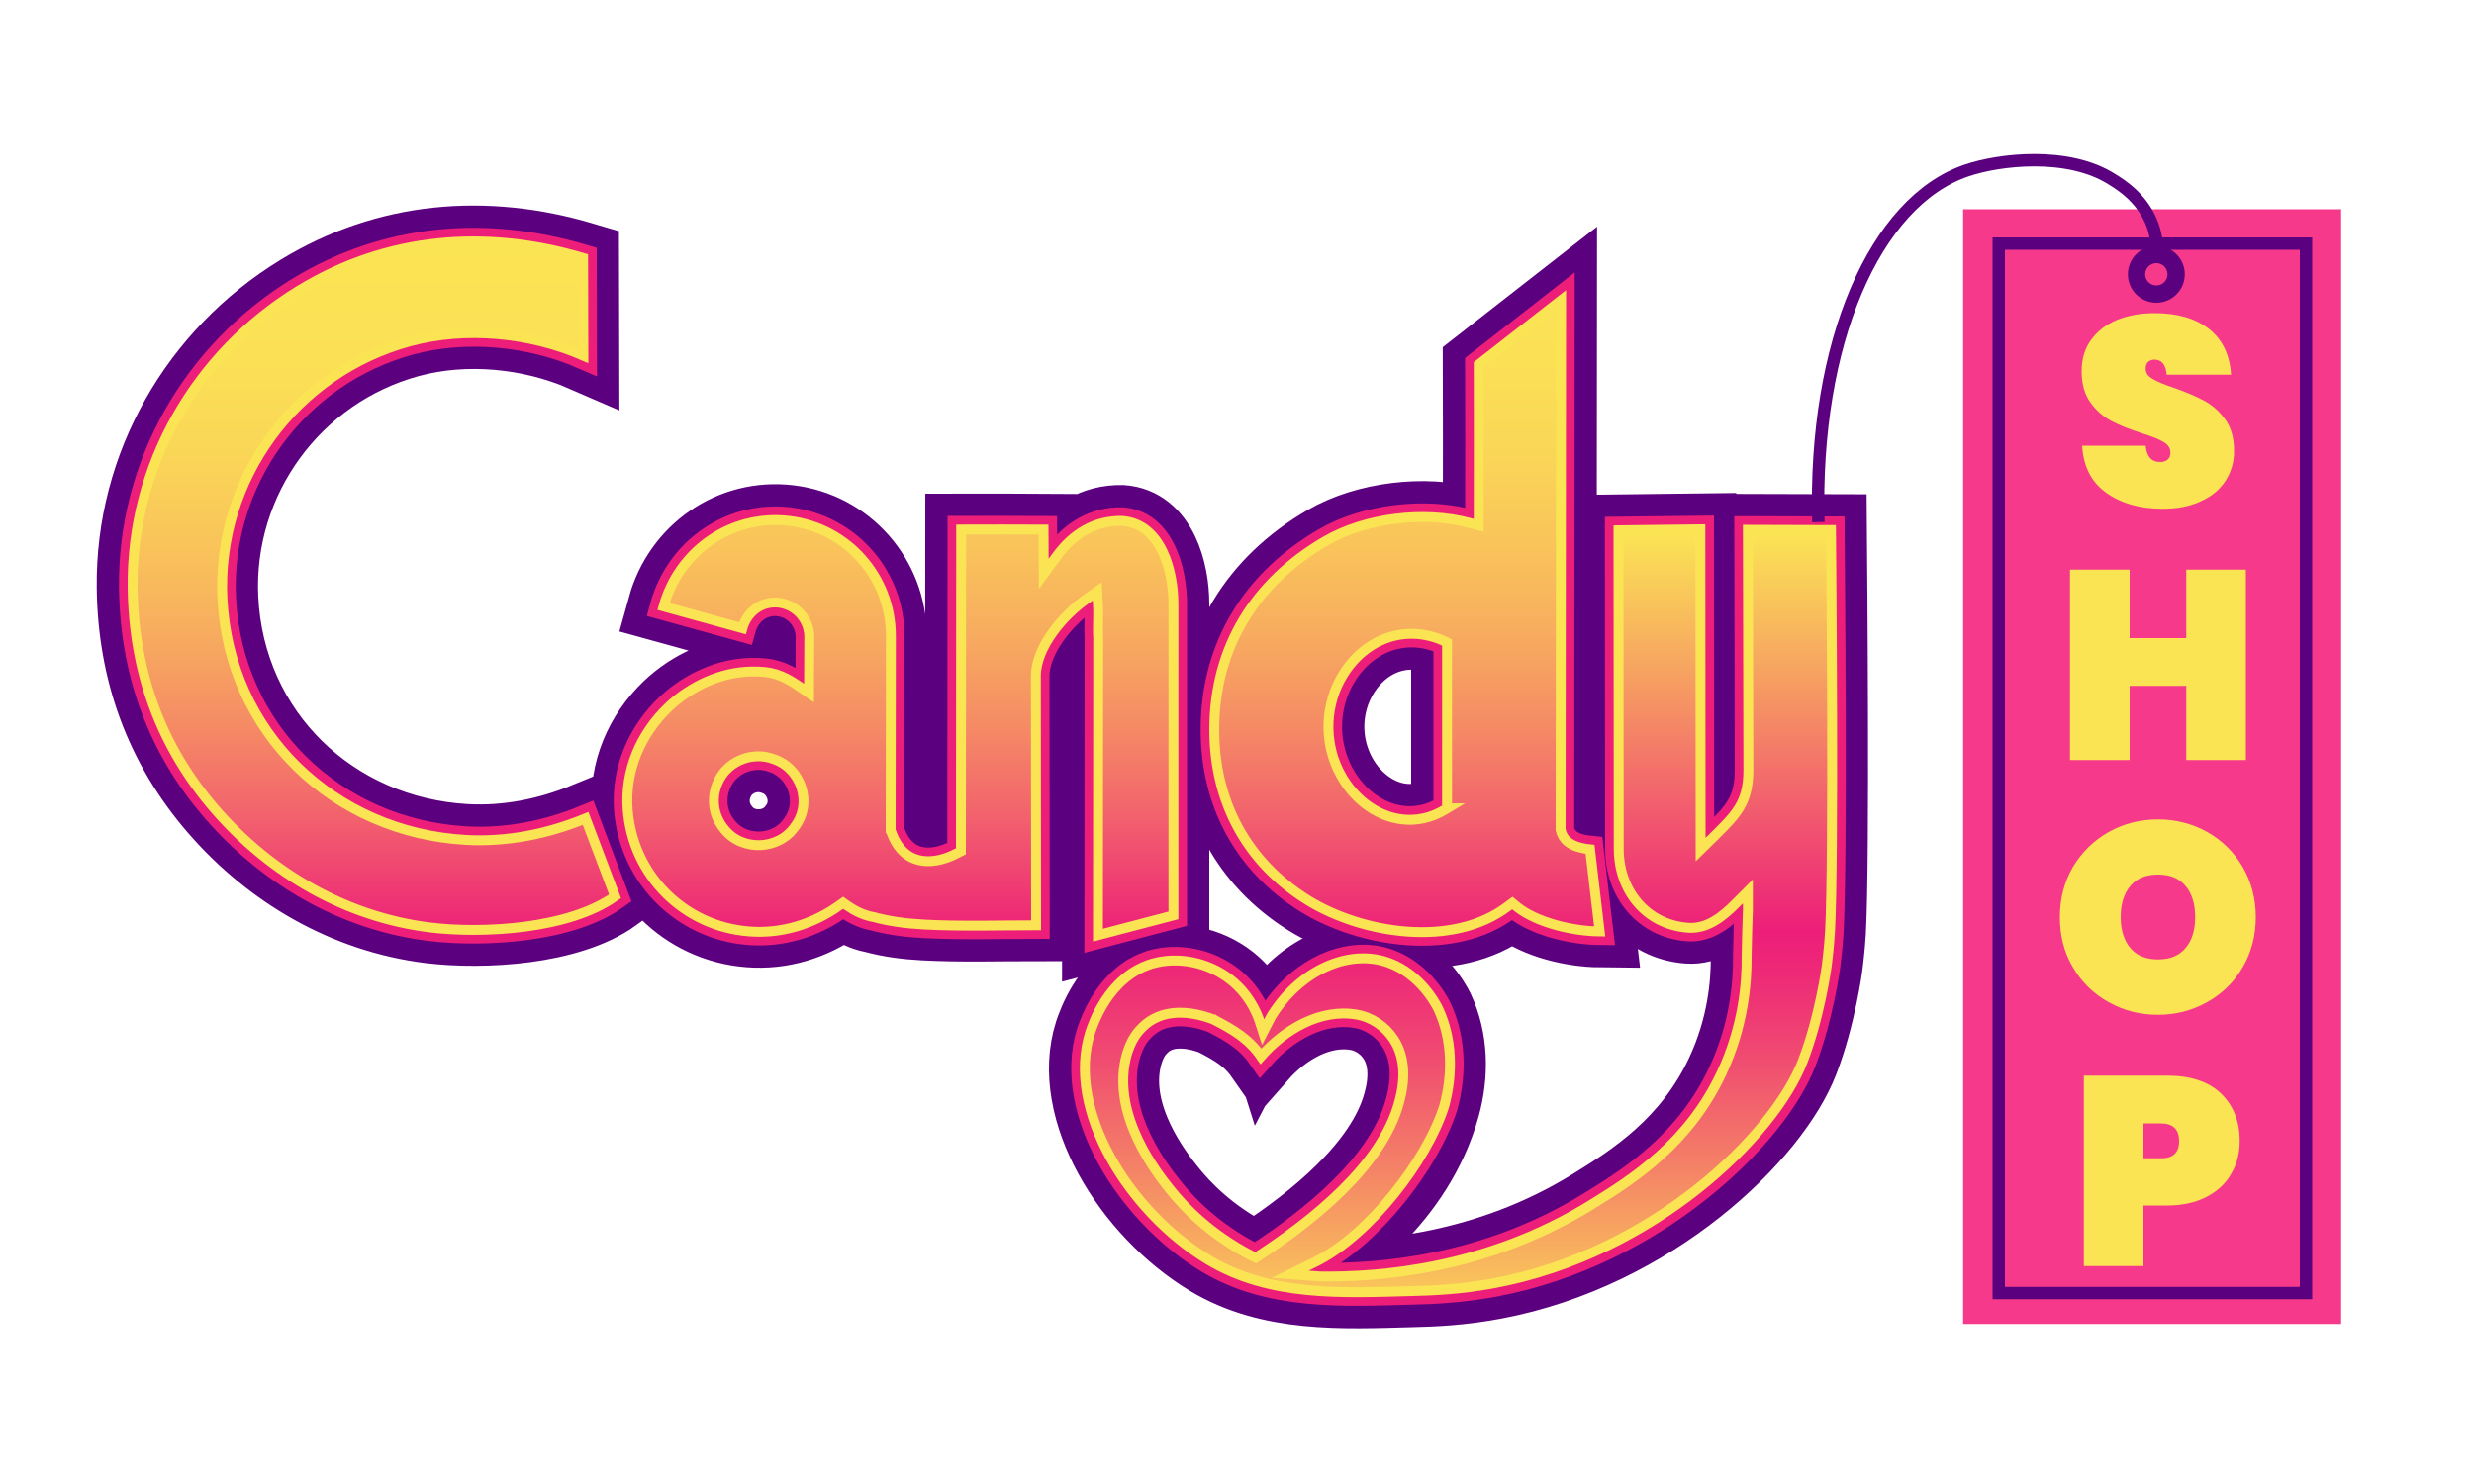 <?xml version="1.0" encoding="utf-8"?>
<!-- Generator: Adobe Illustrator 21.0.0, SVG Export Plug-In . SVG Version: 6.00 Build 0)  -->
<svg version="1.1" id="Capa_1" xmlns="http://www.w3.org/2000/svg" xmlns:xlink="http://www.w3.org/1999/xlink" x="0px" y="0px"
	 viewBox="0 0 1000 600" style="enable-background:new 0 0 1000 600;" xml:space="preserve">
<style type="text/css">
	.st0{fill-rule:evenodd;clip-rule:evenodd;fill:none;stroke:#5B007F;stroke-width:29;stroke-miterlimit:10;}
	.st1{fill-rule:evenodd;clip-rule:evenodd;fill:none;stroke:#ED1E79;stroke-width:11;stroke-miterlimit:10;}
	.st2{fill-rule:evenodd;clip-rule:evenodd;fill:url(#SVGID_1_);stroke:#FBE454;stroke-width:4;stroke-miterlimit:10;}
	.st3{fill-rule:evenodd;clip-rule:evenodd;fill:url(#SVGID_2_);stroke:#FBE454;stroke-width:4;stroke-miterlimit:10;}
	.st4{fill:#F6398B;}
	.st5{fill:none;stroke:#5B007F;stroke-width:5;stroke-miterlimit:10;}
	.st6{fill:#FBE454;}
	.st7{fill:none;stroke:#5B007F;stroke-width:7;stroke-miterlimit:10;}
</style>
<g>
	<path class="st0" d="M642.7,343.4c-5-0.5-10.6-2.2-11.8-7.6l-0.1-0.3l0.2-214.1l-33.3,26c0.1,20.3,0,40.7,0,61l0,4l-3.8-1
		c-18-4.9-41.8-2.1-58,7.3c-28.5,16.5-45,42.9-45.1,76c-0.1,29.2,13,53.8,37.7,69.2c22.3,13.8,58.8,19.4,80.9,2.6l1.9-1.4l1.8,1.5
		c8,6.4,22.5,9.9,33.5,10L642.7,343.4z M585,326.8l-1,0.6c-22.2,13.3-48.1-8.1-47-35.3c0.3-6.9,2.3-13.5,5.8-19.2
		c9.2-15.1,25.9-20.6,40.9-13.7l1.2,0.6V326.8z M474.3,370.1l0-126c0-13.1-4.9-32.4-20.8-33.5c-11-0.2-19.8,5.3-26.2,14l-5.4,7.4
		l-0.1-17.9c-11.1-0.1-22.2,0-33.3,0l-0.1,130.1l-1.6,0.8c-10.8,5.6-21.9,4.5-26.5-8.5L360,336l0.1-78.9c0-23.7-17.6-43.7-41.1-46.5
		c-23.5-2.8-44.6,12.2-50.8,34.6l31.9,8.8c1.6-5.7,6.3-10.1,12.5-10.4c7.7-0.3,14.1,5.6,14.5,13.3v0.1l-0.1,23.2l-4.7-3.2
		c-6.4-4.3-10.6-5.6-18.3-5.5c-12.4,0.1-24.9,5.9-33.8,14.4c-11.3,10.8-17.7,25.7-16.5,41.4c2,26.5,22.7,47.3,49.2,49.3
		c13,1,25.6-2.9,36.2-10.4l1.7-1.2l1.7,1.2c3.2,2.2,6.4,3.7,10.1,4.5l0.2,0c7,1.9,13.4,2.7,20.7,3.1c15,0.8,30.2,0.3,45.3,0.3
		l-0.1-100.7c0-11.8,11.2-24.8,20.4-31.2l4.4-3.1l0.3,5.4c0.3,4.5-0.2,9,0.1,13.5l0,0.1l-0.1,120L474.3,370.1z M321.3,334.2
		c-6.5,9.5-21.2,10.1-28.4,1.2c-5-5.9-5.7-13.7-2.1-20.4c4.1-7.6,13.5-11.1,21.6-8.2C323.8,310.4,328.6,324.6,321.3,334.2z
		 M236.7,330.9c-15.4,6.3-31.6,9.6-48.3,8.7c-53.6-3-95.9-43.5-98.5-97.7c-2.3-48.1,29.5-91.4,75.8-103.9
		c22.6-6.1,48.5-3.6,70.1,5.8l-0.1-39.5c-39.4-11.7-79.3-8.5-114.7,13.1c-41.9,25.6-68,70.9-67.4,120.2
		c0.4,33.8,11.2,64.1,33.4,89.7c22.4,25.8,52.8,43.5,86.9,47.7c21.6,2.6,56.2,0.6,74.7-12.6L236.7,330.9z"/>
	<path class="st0" d="M740.1,214.3l-33.6-0.1l0.2,97.3c0,13.5-5.4,18.2-14.1,26.9l-5.2,5.1L687.3,214l-33.1,0.4l0.1,128.8
		c0,16.7,10.9,30.6,28,31.9c7.6,0.6,13.9-4.4,19-9.5l5.2-5.2l0,7.3c-0.2,6.3-0.4,12.5-0.5,18.8c0.1,11-1.3,28.5-10.1,47.3
		c-13.4,28.6-35.8,42.9-52.7,53.3c-42.4,26.2-85.8,29.3-109.7,29c-0.6,0-2.8,0.8-4.4-0.3c-1.1-0.7-1.9-2.2-1.6-3.4
		c0.6-1.9,4.1-2.3,4.8-2.4c7.1-1.2,40.9-24.4,51.4-62.5c3.6-13,3.4-27.3-2.4-39.6c-1.3-2.7-8.5-15.7-22.7-19.4
		c-15.6-4-34,5-44.8,22.6c-1.1,2.1-2.1,4.2-3.2,6.3c-0.5-1.6-1.1-3.2-1.6-4.8c-1.2-3.4-4.3-10.6-11.5-16.3
		c-9.1-7.2-21.5-9.7-32.1-6.5c-17.5,5.4-23.7,24.7-24.7,27.6c-10,31.2,15.4,72.5,47.6,92c24.8,15,54,13.5,82.5,12.7
		c8.1-0.2,19.5-0.6,33.3-3.2c64.3-12.1,113-59.6,124.6-89.8c7-18.2,9.7-38.7,9.7-38.7c0.2-1.8,0.9-7,1.3-13.7
		C741.3,346.9,740.2,226.8,740.1,214.3z M509,507.6l-1.4,0.9l-1.6-0.7c-17-8.8-27.4-19.8-33-26.8c-5.2-6.5-23.4-29.5-18-52.9
		c1.9-8.1,5.5-11.5,6.6-12.6c7.7-7.9,19.4-7,28.9-3.3l0.1,0l0.1,0.1c8,4.1,14.1,7.8,19,14.8c9.5-10.8,23.9-19.4,38.6-16.9
		c6,1,11.5,4.7,14.9,9.8c5.1,7.7,4.7,17.2,2.3,25.8C558.5,471.5,530.2,493.7,509,507.6z"/>
</g>
<g>
	<path class="st1" d="M642.7,343.4c-5-0.5-10.6-2.2-11.8-7.6l-0.1-0.3l0.2-214.1l-33.3,26c0.1,20.3,0,40.7,0,61l0,4l-3.8-1
		c-18-4.9-41.8-2.1-58,7.3c-28.5,16.5-45,42.9-45.1,76c-0.1,29.2,13,53.8,37.7,69.2c22.3,13.8,58.8,19.4,80.9,2.6l1.9-1.4l1.8,1.5
		c8,6.4,22.5,9.9,33.5,10L642.7,343.4z M585,326.8l-1,0.6c-22.2,13.3-48.1-8.1-47-35.3c0.3-6.9,2.3-13.5,5.8-19.2
		c9.2-15.1,25.9-20.6,40.9-13.7l1.2,0.6V326.8z M474.3,370.1l0-126c0-13.1-4.9-32.4-20.8-33.5c-11-0.2-19.8,5.3-26.2,14l-5.4,7.4
		l-0.1-17.9c-11.1-0.1-22.2,0-33.3,0l-0.1,130.1l-1.6,0.8c-10.8,5.6-21.9,4.5-26.5-8.5L360,336l0.1-78.9c0-23.7-17.6-43.7-41.1-46.5
		c-23.5-2.8-44.6,12.2-50.8,34.6l31.9,8.8c1.6-5.7,6.3-10.1,12.5-10.4c7.7-0.3,14.1,5.6,14.5,13.3v0.1l-0.1,23.2l-4.7-3.2
		c-6.4-4.3-10.6-5.6-18.3-5.5c-12.4,0.1-24.9,5.9-33.8,14.4c-11.3,10.8-17.7,25.7-16.5,41.4c2,26.5,22.7,47.3,49.2,49.3
		c13,1,25.6-2.9,36.2-10.4l1.7-1.2l1.7,1.2c3.2,2.2,6.4,3.7,10.1,4.5l0.2,0c7,1.9,13.4,2.7,20.7,3.1c15,0.8,30.2,0.3,45.3,0.3
		l-0.1-100.7c0-11.8,11.2-24.8,20.4-31.2l4.4-3.1l0.3,5.4c0.3,4.5-0.2,9,0.1,13.5l0,0.1l-0.1,120L474.3,370.1z M321.3,334.2
		c-6.5,9.5-21.2,10.1-28.4,1.2c-5-5.9-5.7-13.7-2.1-20.4c4.1-7.6,13.5-11.1,21.6-8.2C323.8,310.4,328.6,324.6,321.3,334.2z
		 M236.7,330.9c-15.4,6.3-31.6,9.6-48.3,8.7c-53.6-3-95.9-43.5-98.5-97.7c-2.3-48.1,29.5-91.4,75.8-103.9
		c22.6-6.1,48.5-3.6,70.1,5.8l-0.1-39.5c-39.4-11.7-79.3-8.5-114.7,13.1c-41.9,25.6-68,70.9-67.4,120.2
		c0.4,33.8,11.2,64.1,33.4,89.7c22.4,25.8,52.8,43.5,86.9,47.7c21.6,2.6,56.2,0.6,74.7-12.6L236.7,330.9z"/>
	<path class="st1" d="M740.1,214.3l-33.6-0.1l0.2,97.3c0,13.5-5.4,18.2-14.1,26.9l-5.2,5.1L687.3,214l-33.1,0.4l0.1,128.8
		c0,16.7,10.9,30.6,28,31.9c7.6,0.6,13.9-4.4,19-9.5l5.2-5.2l0,7.3c-0.2,6.3-0.4,12.5-0.5,18.8c0.1,11-1.3,28.5-10.1,47.3
		c-13.4,28.6-35.8,42.9-52.7,53.3c-42.4,26.2-85.8,29.3-109.7,29c-4-0.3-8-0.6-12-0.9c3.6-1.8,7.2-3.5,10.8-5.3
		c21.2-10.8,44.2-40.2,51.4-62.5c3.6-13,3.4-27.3-2.4-39.6c-1.3-2.7-8.5-15.7-22.7-19.4c-15.6-4-34,5-44.8,22.6
		c-1.1,2.1-2.1,4.2-3.2,6.3c-0.5-1.6-1.1-3.2-1.6-4.8c-1.2-3.4-4.3-10.6-11.5-16.3c-9.1-7.2-21.5-9.7-32.1-6.5
		c-17.5,5.4-23.7,24.7-24.7,27.6c-10,31.2,15.4,72.5,47.6,92c24.8,15,54,13.5,82.5,12.7c8.1-0.2,19.5-0.6,33.3-3.2
		c64.3-12.1,113-59.6,124.6-89.8c7-18.2,9.7-38.7,9.7-38.7c0.2-1.8,0.9-7,1.3-13.7C741.3,346.9,740.2,226.8,740.1,214.3z M509,507.6
		l-1.4,0.9l-1.6-0.7c-17-8.8-27.4-19.8-33-26.8c-5.2-6.5-23.4-29.5-18-52.9c1.9-8.1,5.5-11.5,6.6-12.6c7.7-7.9,19.4-7,28.9-3.3
		l0.1,0l0.1,0.1c8,4.1,14.1,7.8,19,14.8c9.5-10.8,23.9-19.4,38.6-16.9c6,1,11.5,4.7,14.9,9.8c5.1,7.7,4.7,17.2,2.3,25.8
		C558.5,471.5,530.2,493.7,509,507.6z"/>
</g>
<g>
	<linearGradient id="SVGID_1_" gradientUnits="userSpaceOnUse" x1="350.166" y1="97.697" x2="350.166" y2="378.103">
		<stop  offset="0" style="stop-color:#FBE454"/>
		<stop  offset="0.162" style="stop-color:#FBE055"/>
		<stop  offset="0.305" style="stop-color:#FAD657"/>
		<stop  offset="0.442" style="stop-color:#F9C35A"/>
		<stop  offset="0.575" style="stop-color:#F7AA5F"/>
		<stop  offset="0.704" style="stop-color:#F58965"/>
		<stop  offset="0.831" style="stop-color:#F2616D"/>
		<stop  offset="0.954" style="stop-color:#EE3275"/>
		<stop  offset="1" style="stop-color:#ED1E79"/>
	</linearGradient>
	<path class="st2" d="M642.7,343.4c-5-0.5-10.6-2.2-11.8-7.6l-0.1-0.3l0.2-214.1l-33.3,26c0.1,20.3,0,40.7,0,61l0,4l-3.8-1
		c-18-4.9-41.8-2.1-58,7.3c-28.5,16.5-45,42.9-45.1,76c-0.1,29.2,13,53.8,37.7,69.2c22.3,13.8,58.8,19.4,80.9,2.6l1.9-1.4l1.8,1.5
		c8,6.4,22.5,9.9,33.5,10L642.7,343.4z M585,326.8l-1,0.6c-22.2,13.3-48.1-8.1-47-35.3c0.3-6.9,2.3-13.5,5.8-19.2
		c9.2-15.1,25.9-20.6,40.9-13.7l1.2,0.6V326.8z M474.3,370.1l0-126c0-13.1-4.9-32.4-20.8-33.5c-11-0.2-19.8,5.3-26.2,14l-5.4,7.4
		l-0.1-17.9c-11.1-0.1-22.2,0-33.3,0l-0.1,130.1l-1.6,0.8c-10.8,5.6-21.9,4.5-26.5-8.5L360,336l0.1-78.9c0-23.7-17.6-43.7-41.1-46.5
		c-23.5-2.8-44.6,12.2-50.8,34.6l31.9,8.8c1.6-5.7,6.3-10.1,12.5-10.4c7.7-0.3,14.1,5.6,14.5,13.3v0.1l-0.1,23.2l-4.7-3.2
		c-6.4-4.3-10.6-5.6-18.3-5.5c-12.4,0.1-24.9,5.9-33.8,14.4c-11.3,10.8-17.7,25.7-16.5,41.4c2,26.5,22.7,47.3,49.2,49.3
		c13,1,25.6-2.9,36.2-10.4l1.7-1.2l1.7,1.2c3.2,2.2,6.4,3.7,10.1,4.5l0.2,0c7,1.9,13.4,2.7,20.7,3.1c15,0.8,30.2,0.3,45.3,0.3
		l-0.1-100.7c0-11.8,11.2-24.8,20.4-31.2l4.4-3.1l0.3,5.4c0.3,4.5-0.2,9,0.1,13.5l0,0.1l-0.1,120L474.3,370.1z M321.3,334.2
		c-6.5,9.5-21.2,10.1-28.4,1.2c-5-5.9-5.7-13.7-2.1-20.4c4.1-7.6,13.5-11.1,21.6-8.2C323.8,310.4,328.6,324.6,321.3,334.2z
		 M236.7,330.9c-15.4,6.3-31.6,9.6-48.3,8.7c-53.6-3-95.9-43.5-98.5-97.7c-2.3-48.1,29.5-91.4,75.8-103.9
		c22.6-6.1,48.5-3.6,70.1,5.8l-0.1-39.5c-39.4-11.7-79.3-8.5-114.7,13.1c-41.9,25.6-68,70.9-67.4,120.2
		c0.4,33.8,11.2,64.1,33.4,89.7c22.4,25.8,52.8,43.5,86.9,47.7c21.6,2.6,56.2,0.6,74.7-12.6L236.7,330.9z"/>
	<linearGradient id="SVGID_2_" gradientUnits="userSpaceOnUse" x1="589.503" y1="214.032" x2="589.503" y2="712.951">
		<stop  offset="0" style="stop-color:#FBE654"/>
		<stop  offset="0.118" style="stop-color:#F6A161"/>
		<stop  offset="0.326" style="stop-color:#ED1E79"/>
		<stop  offset="0.361" style="stop-color:#EE2A77"/>
		<stop  offset="0.426" style="stop-color:#F04A71"/>
		<stop  offset="0.513" style="stop-color:#F47F67"/>
		<stop  offset="0.616" style="stop-color:#F9C65A"/>
		<stop  offset="0.659" style="stop-color:#FBE654"/>
		<stop  offset="0.698" style="stop-color:#FBE155"/>
		<stop  offset="0.747" style="stop-color:#FAD158"/>
		<stop  offset="0.801" style="stop-color:#F8B75D"/>
		<stop  offset="0.86" style="stop-color:#F59363"/>
		<stop  offset="0.921" style="stop-color:#F2656C"/>
		<stop  offset="0.985" style="stop-color:#EE2D76"/>
		<stop  offset="1" style="stop-color:#ED1E79"/>
	</linearGradient>
	<path class="st3" d="M740.1,214.3l-33.6-0.1l0.2,97.3c0,13.5-5.4,18.2-14.1,26.9l-5.2,5.1L687.3,214l-33.1,0.4l0.1,128.8
		c0,16.7,10.9,30.6,28,31.9c7.6,0.6,13.9-4.4,19-9.5l5.2-5.2l0,7.3c-0.2,6.3-0.4,12.5-0.5,18.8c0.1,11-1.3,28.5-10.1,47.3
		c-13.4,28.6-35.8,42.9-52.7,53.3c-42.4,26.2-85.8,29.3-109.7,29c-4-0.3-8-0.6-12-0.9c3.6-1.8,7.2-3.5,10.8-5.3
		c21.2-10.8,44.2-40.2,51.4-62.5c3.6-13,3.4-27.3-2.4-39.6c-1.3-2.7-8.5-15.7-22.7-19.4c-15.6-4-34,5-44.8,22.6
		c-1.1,2.1-2.1,4.2-3.2,6.3c-0.5-1.6-1.1-3.2-1.6-4.8c-1.2-3.4-4.3-10.6-11.5-16.3c-9.1-7.2-21.5-9.7-32.1-6.5
		c-17.5,5.4-23.7,24.7-24.7,27.6c-10,31.2,15.4,72.5,47.6,92c24.8,15,54,13.5,82.5,12.7c8.1-0.2,19.5-0.6,33.3-3.2
		c64.3-12.1,113-59.6,124.6-89.8c7-18.2,9.7-38.7,9.7-38.7c0.2-1.8,0.9-7,1.3-13.7C741.3,346.9,740.2,226.8,740.1,214.3z M509,507.6
		l-1.4,0.9l-1.6-0.7c-17-8.8-27.4-19.8-33-26.8c-5.2-6.5-23.4-29.5-18-52.9c1.9-8.1,5.5-11.5,6.6-12.6c7.7-7.9,19.4-7,28.9-3.3
		l0.1,0l0.1,0.1c8,4.1,14.1,7.8,19,14.8c9.5-10.8,23.9-19.4,38.6-16.9c6,1,11.5,4.7,14.9,9.8c5.1,7.7,4.7,17.2,2.3,25.8
		C558.5,471.5,530.2,493.7,509,507.6z"/>
</g>
<rect x="793.5" y="84.6" class="st4" width="152.8" height="450.7"/>
<path class="st5" d="M871.9,104c0.2-3.1,0-7.8-1.8-12.9c-3.8-10.6-12.3-16.1-16.4-18.6c-17.9-11.4-45.8-8-58.7-3.6
	c-37.2,12.5-62.1,69.9-60,142.2"/>
<rect x="807.9" y="98.5" class="st5" width="124.2" height="424.3"/>
<g>
	<path class="st6" d="M899.7,194.2c-2.3,3.6-5.6,6.4-10,8.4c-4.4,2.1-9.5,3.1-15.6,3.1c-9.2,0-16.8-2.2-22.8-6.5
		c-6-4.3-9.2-10.6-9.7-19h25.7c0.4,4.4,2.3,6.6,5.9,6.6c1.2,0,2.2-0.3,3-1c0.8-0.7,1.1-1.6,1.1-2.8c0-1.8-0.9-3.2-2.8-4.3
		c-1.8-1.1-4.8-2.3-9-3.6c-4.9-1.6-8.9-3.2-12.1-4.9c-3.2-1.7-6-4.1-8.4-7.4c-2.4-3.3-3.6-7.5-3.6-12.7c0-5,1.3-9.3,3.9-12.8
		c2.6-3.5,6.1-6.2,10.5-8c4.5-1.8,9.5-2.7,15.1-2.7c9.2,0,16.5,2.1,22,6.4c5.4,4.3,8.4,10.4,8.9,18.5h-26c-0.4-4.1-2-6.1-5-6.1
		c-1,0-1.8,0.3-2.5,0.9c-0.7,0.6-1,1.5-1,2.8c0,1.7,0.9,3,2.8,4.1c1.8,1.1,4.7,2.3,8.6,3.6c4.9,1.7,9,3.5,12.2,5.2
		c3.2,1.7,6.1,4.2,8.5,7.5c2.4,3.3,3.6,7.5,3.6,12.7C903.1,186.6,901.9,190.6,899.7,194.2z"/>
	<path class="st6" d="M907.8,230.3v77h-24.1v-30h-22.9v30h-24.1v-77h24.1V258h22.9v-27.7H907.8z"/>
	<path class="st6" d="M892.2,336.4c6,3.4,10.8,8.1,14.3,14.1c3.5,6,5.3,12.8,5.3,20.3c0,7.5-1.8,14.3-5.3,20.3
		c-3.5,6-8.3,10.7-14.4,14.1c-6.1,3.4-12.7,5.1-19.8,5.1c-7.3,0-13.9-1.7-20-5.1c-6.1-3.4-10.9-8.1-14.4-14.1
		c-3.6-6-5.3-12.8-5.3-20.3c0-7.5,1.8-14.3,5.3-20.3c3.6-6,8.4-10.7,14.4-14.1c6.1-3.4,12.7-5.1,20-5.1
		C879.5,331.3,886.1,333,892.2,336.4z M861.1,358.2c-2.6,3.1-3.9,7.3-3.9,12.6c0,5.2,1.3,9.4,3.9,12.5c2.6,3.1,6.3,4.6,11.2,4.6
		c4.8,0,8.5-1.5,11.1-4.6c2.6-3.1,3.9-7.2,3.9-12.5c0-5.3-1.3-9.5-3.9-12.6c-2.6-3.1-6.3-4.6-11.1-4.6
		C867.4,353.6,863.7,355.1,861.1,358.2z"/>
	<path class="st6" d="M866.4,487.4v24.5h-24.1v-77H876c9.4,0,16.7,2.4,21.7,7.2c5,4.8,7.6,11.2,7.6,19.2c0,4.9-1.1,9.3-3.4,13.2
		c-2.2,4-5.6,7.1-10,9.4c-4.4,2.3-9.7,3.5-15.9,3.5H866.4z M880.8,461.3c0-4.7-2.5-7.1-7.5-7.1h-6.9v14.1h6.9
		C878.3,468.4,880.8,466.1,880.8,461.3z"/>
</g>
<circle class="st7" cx="871.6" cy="110.9" r="8"/>
<g>
</g>
<g>
</g>
<g>
</g>
<g>
</g>
<g>
</g>
<g>
</g>
</svg>
